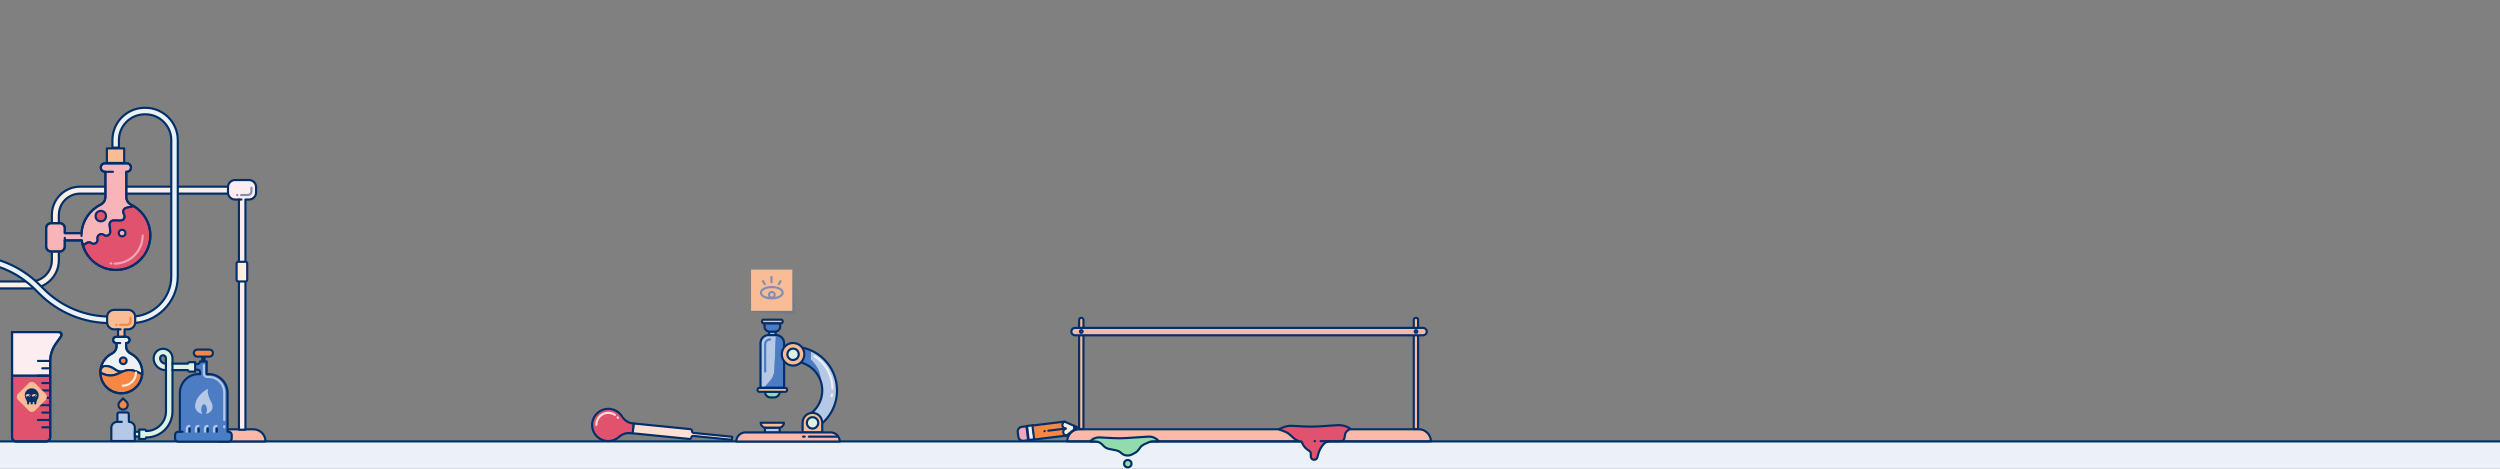 <?xml version="1.0" encoding="utf-8"?>
<!-- Generator: Adobe Illustrator 23.0.4, SVG Export Plug-In . SVG Version: 6.00 Build 0)  -->
<svg version="1.1" xmlns="http://www.w3.org/2000/svg" xmlns:xlink="http://www.w3.org/1999/xlink" x="0px" y="0px"
	 viewBox="0 0 5760 1080" style="enable-background:new 0 0 5760 1080;" xml:space="preserve">
<rect x="0" y="0" width="5760" height="1080" fill="#808080" stroke="none"/>
<style type="text/css">
	.st0{fill:#ECF1F8;}
	.st1{fill:#FEB8A7;stroke:#002F69;stroke-width:5;stroke-linecap:round;stroke-linejoin:round;}
	.st2{fill:#F9BC95;stroke:#002F69;stroke-width:5;stroke-linecap:round;stroke-linejoin:round;}
	.st3{fill:#FFFFFF;stroke:#002F69;stroke-width:5;stroke-linecap:round;stroke-linejoin:round;}
	.st4{fill:#FEEEE4;stroke:#002F69;stroke-width:5;stroke-linecap:round;stroke-linejoin:round;}
	.st5{fill:#002F69;stroke:#002F69;stroke-width:5;stroke-linecap:round;stroke-linejoin:round;}
	.st6{fill:#EFA7BB;stroke:#002F69;stroke-width:5;stroke-linecap:round;stroke-linejoin:round;}
	.st7{fill:#ECF1F8;stroke:#002F69;stroke-width:5;stroke-linecap:round;stroke-linejoin:round;}
	.st8{fill:#F88645;stroke:#002F69;stroke-width:5;stroke-linecap:round;stroke-linejoin:round;}
	.st9{fill:none;stroke:#002F69;stroke-width:5;stroke-linecap:round;stroke-linejoin:round;}
	.st10{fill:#92DBAC;stroke:#002F69;stroke-width:5;stroke-linecap:round;stroke-linejoin:round;}
	.st11{fill:#E1526E;stroke:#002F69;stroke-width:5;stroke-linecap:round;stroke-linejoin:round;}
	.st12{opacity:0.3;fill:#5C6C98;enable-background:new    ;}
	.st13{fill:#F9BC95;}
	.st14{fill:#B5C8E6;}
	.st15{fill:#4B7CC4;}
	.st16{fill:none;stroke:#002F69;stroke-width:5;stroke-linecap:round;stroke-linejoin:round;stroke-miterlimit:10;}
	.st17{fill:none;stroke:#ECF1F8;stroke-width:5;stroke-linecap:round;stroke-miterlimit:10;}
	.st18{fill:#92DBAC;stroke:#002F69;stroke-width:5;stroke-linecap:round;stroke-linejoin:round;stroke-miterlimit:10;}
	.st19{fill:#B5C8E6;stroke:#002F69;stroke-width:5;stroke-linecap:round;stroke-linejoin:round;stroke-miterlimit:10;}
	.st20{fill:#F9BC95;stroke:#002F69;stroke-width:5;stroke-linecap:round;stroke-linejoin:round;stroke-miterlimit:10;}
	.st21{fill:#4B7CC4;stroke:#002F69;stroke-width:5;stroke-linecap:round;stroke-linejoin:round;stroke-miterlimit:10;}
	.st22{fill:#DDF2E3;stroke:#002F69;stroke-width:5;stroke-linecap:round;stroke-linejoin:round;stroke-miterlimit:10;}
	.st23{fill:#FEB8A7;stroke:#002F69;stroke-width:5;stroke-linecap:round;stroke-linejoin:round;stroke-miterlimit:10;}
	.st24{fill:none;stroke:#4B7CC4;stroke-width:5;stroke-linecap:round;stroke-linejoin:round;stroke-miterlimit:10;}
	.st25{fill:none;stroke:#838EB1;stroke-width:5;stroke-linecap:round;stroke-linejoin:round;stroke-miterlimit:10;}
	.st26{fill:#FFDED5;stroke:#002F69;stroke-width:5;stroke-linecap:round;stroke-linejoin:round;stroke-miterlimit:10;}
	.st27{fill:#E1526E;stroke:#002F69;stroke-width:5;stroke-linecap:round;stroke-linejoin:round;stroke-miterlimit:10;}
	.st28{fill:none;stroke:#FFDED5;stroke-width:5;stroke-linecap:round;stroke-linejoin:round;stroke-miterlimit:10;}
	.st29{fill:#FEEEE4;stroke:#002F69;stroke-width:5;stroke-linecap:round;stroke-linejoin:round;stroke-miterlimit:10;}
	.st30{fill:#ECF1F8;stroke:#002F69;stroke-width:5;stroke-linecap:round;stroke-linejoin:round;stroke-miterlimit:10;}
	.st31{fill:#FFFFFF;stroke:#002F69;stroke-width:5;stroke-linecap:round;stroke-linejoin:round;stroke-miterlimit:10;}
	.st32{fill:none;stroke:#F88645;stroke-width:5;stroke-linecap:round;stroke-linejoin:round;stroke-miterlimit:10;}
	.st33{fill:#FCEDF0;stroke:#002F69;stroke-width:5;stroke-linecap:round;stroke-linejoin:round;stroke-miterlimit:10;}
	.st34{fill:#F88645;stroke:#002F69;stroke-width:5;stroke-linecap:round;stroke-linejoin:round;stroke-miterlimit:10;}
	.st35{fill:none;stroke:#B5C8E6;stroke-width:5;stroke-linecap:round;stroke-linejoin:round;stroke-miterlimit:10;}
	.st36{fill:#002F69;}
	.st37{fill:none;stroke:#5C6C98;stroke-width:15;stroke-miterlimit:10;}
	.st38{fill:#F7B5BA;stroke:#002F69;stroke-width:5;stroke-linecap:round;stroke-linejoin:round;stroke-miterlimit:10;}
	.st39{fill:none;stroke:#EFA7BB;stroke-width:5;stroke-linecap:round;stroke-linejoin:round;stroke-miterlimit:10;}
	.st40{fill:none;stroke:#FEEEE4;stroke-width:5;stroke-linecap:round;stroke-linejoin:round;stroke-miterlimit:10;}
</style>
<g id="Calque_1">
	<g id="front">
		<title>foreground</title>
		<rect y="1017" class="st0" width="5767.4" height="71.4"/>
		<path class="st1" d="M2486.8,989h782c15.5,0,28,12.5,28,28l0,0l0,0h-838l0,0l0,0C2458.8,1001.5,2471.3,989,2486.8,989z"/>
		<path class="st2" d="M2491.3,732.2L2491.3,732.2c2.8,0,5,2.2,5,5v251.3l0,0h-10l0,0V737.2C2486.3,734.5,2488.5,732.2,2491.3,732.2
			z"/>
		<path class="st2" d="M3262.3,732.2L3262.3,732.2c2.8,0,5,2.2,5,5v251.3l0,0h-10l0,0V737.2C3257.3,734.5,3259.5,732.2,3262.3,732.2
			z"/>
		<path class="st1" d="M2476.8,755.5h802c4.7,0,8.5,3.8,8.5,8.5l0,0c0,4.7-3.8,8.5-8.5,8.5h-802c-4.7,0-8.5-3.8-8.5-8.5l0,0
			C2468.3,759.3,2472.1,755.5,2476.8,755.5z"/>
		<circle class="st3" cx="2491.3" cy="763.8" r="3"/>
		<circle class="st3" cx="3262.5" cy="763.8" r="3"/>
		<polygon class="st4" points="2434.2,1004.3 2432.5,981.9 2452.7,971.4 2474.7,981.1 2475.7,989 2457,1003.6 		"/>
		<polygon class="st5" points="2481.8,984.2 2475.7,989 2474.7,981.1 		"/>
		<path class="st6" d="M2354.4,983.4l10.6-1.3l3.9,32.2l-10.6,1.3c-5.9,0.7-11.3-3.5-12-9.4l-1.4-10.8
			C2344.3,989.5,2348.5,984.1,2354.4,983.4L2354.4,983.4z"/>
		
			<rect x="2367.1" y="980.9" transform="matrix(0.993 -0.121 0.121 0.993 -103 293.824)" class="st7" width="13.8" height="32.5"/>
		<path class="st8" d="M2452.7,971.4c-4.2,1.8-6.2,6.7-4.4,10.9c1.2,2.9,4,4.9,7.1,5.1c-4.4,1.4-6.8,6.2-5.3,10.5
			c1,3,3.7,5.3,6.9,5.7l-74.3,9l-3.9-32.2L2452.7,971.4z"/>
		<line class="st9" x1="2407" y1="993.3" x2="2406.3" y2="993.4"/>
		<line class="st9" x1="2455.4" y1="987.4" x2="2415.4" y2="992.3"/>
		<line class="st9" x1="5760.8" y1="1017" x2="0" y2="1017"/>
		<path class="st10" d="M2511.8,1017.2h11.6c5.8,0,11.4,2.3,15.5,6.4l4.6,4.6c3,3.1,6.9,5.1,11.1,6l17.3,3.5
			c4.1,0.8,7.8,2.8,10.9,5.7l0,0c6.8,6.5,17,8,25.3,3.7l7.1-3.7c2.9-1.5,5.4-3.7,7.4-6.3l4.8-6.4c2.2-3,5.2-5.3,8.5-6.8l11.8-5.3
			c2.8-1.3,5.9-1.9,9-1.9h13.3c-6-7.3-15.2-11.3-24.6-10.7l-48.8,3.2c-10.8,0.7-21.7,0.8-32.6,0.2l-30.5-1.6
			C2525.1,1007.4,2517.1,1010.9,2511.8,1017.2L2511.8,1017.2z"/>
		<circle class="st10" cx="2598.4" cy="1068.3" r="8.5"/>
		<path class="st11" d="M2946.3,989.1l15.4,5.9c13.5,5.1,20.3,22.1,36.9,22.1l0,0l2.3,5c3.2,7,8.5,12.7,15.2,16.4l0,0
			c2.5,1.4,4,3.9,4,6.8v6.4c0,4.3,3.5,7.7,7.7,7.7l0,0c3.5,0,6.5-2.3,7.4-5.7l2.2-8c2.3-8.4,6.5-16.2,12.4-22.6l0,0
			c3.9-4.3,9.4-6.7,15.2-6.7h24.6c11.7,0,6.3-16,12.6-21.8l8.2-7.5l0,0c-8.4-5.6-18.3-8.2-28.4-7.6l-42,2.8
			c-11.4,0.8-22.8,0.9-34.1,0.3l-29.8-1.5c-7.4-0.4-14.7,1.1-21.4,4.2L2946.3,989.1z"/>
		<line class="st9" x1="3029.8" y1="1016.4" x2="3028.9" y2="1016.4"/>
		<line class="st9" x1="3065" y1="1016.4" x2="3042.8" y2="1016.4"/>
	</g>
	<g id="Mode_Isolation">
		<g>
			<polygon class="st12" points="1733.8,715.7 1733.8,719 1833.4,724.4 1825.1,635 			"/>
			<rect x="1730.5" y="621.2" class="st13" width="95" height="95"/>
			<g>
				<path class="st14" d="M1868.3,807.3l-0.6,20.9c0,0,24.4,20.3,22.7,48.2c2.7,7.2,4.1,15,4.1,23.1c0,11.8-3.1,23.4-9,33.5
					c-5.7,9.8-13.9,18.1-23.7,24l17.4,29.2c14.7-8.8,27.1-21.3,35.7-36.1c8.9-15.3,13.6-32.8,13.6-50.6
					C1928.5,858.4,1903.7,823,1868.3,807.3z"/>
				<path class="st15" d="M1867.8,828.2l0.6-20.9c-12.4-5.5-26.2-8.5-40.6-8.5v34c28.7,0,53.2,18.2,62.7,43.7
					C1892.1,848.5,1867.8,828.2,1867.8,828.2z"/>
			</g>
			<g>
				<path class="st16" d="M1879.2,986.2l-17.4-29.2c9.8-5.8,18-14.1,23.7-24c5.9-10.1,9-21.7,9-33.5c0-36.8-30-66.8-66.8-66.8v-34
					c55.6,0,100.8,45.2,100.8,100.8c0,17.8-4.7,35.3-13.6,50.6C1906.3,965,1894,977.5,1879.2,986.2z"/>
			</g>
			<path class="st17" d="M1916.9,908.8c-0.2,1.3-0.5,2.7-0.7,4"/>
			<path class="st17" d="M1877,820.8c24.6,15.6,40.9,43,40.9,74.3"/>
			<path class="st18" d="M1783.4,915.7h-7.9c-7.2,0-13-5.8-13-13l0,0h34l0,0C1796.4,909.9,1790.6,915.7,1783.4,915.7z"/>
			<rect x="1762.4" y="985.4" class="st19" width="34" height="11.3"/>
			<path class="st20" d="M1752.7,974c0,6.3,5.1,11.3,11.3,11.3h30.8c6.3,0,11.3-5.1,11.3-11.3H1752.7z"/>
			<g>
				<path class="st14" d="M1784.2,853l3.5-81.1h-16.6c-10.4,0-18.9,8.4-18.9,18.9v102.9h7.8l14.5-16.5
					C1780.4,870.4,1783.9,861.9,1784.2,853z"/>
				<path class="st15" d="M1806.6,790.8c0-10.4-8.4-18.9-18.9-18.9l-3.5,81.1c-0.4,8.9-3.8,17.4-9.7,24.2l-14.5,16.5h46.6V790.8z"/>
			</g>
			<path class="st16" d="M1806.6,893.6h-54.4V790.8c0-10.4,8.4-18.9,18.9-18.9h16.6c10.4,0,18.9,8.4,18.9,18.9V893.6z"/>
			<rect x="1771.8" y="764" class="st20" width="15.3" height="7.9"/>
			<path class="st21" d="M1785.9,764h-13c-6.4,0-11.6-5.2-11.6-11.6v-7.6h36.2v7.6C1797.5,758.8,1792.3,764,1785.9,764z"/>
			<path class="st20" d="M1800.1,744.7h-41.3c-1.7,0-3.1-1.4-3.1-3.1v-2c0-1.7,1.4-3.1,3.1-3.1h41.3c1.7,0,3.1,1.4,3.1,3.1v2
				C1803.2,743.3,1801.8,744.7,1800.1,744.7z"/>
			<path class="st20" d="M1809.6,902.7h-60.3c-2.1,0-3.8-1.7-3.8-3.8v-1.4c0-2.1,1.7-3.8,3.8-3.8h60.3c2.1,0,3.8,1.7,3.8,3.8v1.4
				C1813.4,901,1811.7,902.7,1809.6,902.7z"/>
			<path class="st20" d="M1894.5,996.4h-45.3v-22.6c0-12.5,10.2-22.6,22.6-22.6l0,0c12.5,0,22.6,10.2,22.6,22.6L1894.5,996.4
				L1894.5,996.4z"/>
			<circle class="st22" cx="1872.1" cy="974.3" r="13.1"/>
			<path class="st23" d="M1696.4,1017.3h238.4l0,0c0-11.6-9.4-21-21-21h-196.5C1705.7,996.4,1696.4,1005.8,1696.4,1017.3
				L1696.4,1017.3z"/>
			<line class="st16" x1="1929.6" y1="1006" x2="1863.7" y2="1006"/>
			<line class="st16" x1="1853.8" y1="1006" x2="1850.4" y2="1006"/>
			<path class="st24" d="M1762.9,855.9v-62.4c0-6.3,5.1-11.4,11.4-11.4"/>
			<circle class="st20" cx="1827.2" cy="816.3" r="26"/>
			<circle class="st22" cx="1827.2" cy="816.3" r="13.1"/>
			<g>
				<g>
					<ellipse class="st25" cx="1778.2" cy="674.4" rx="25.1" ry="13"/>
				</g>
				<circle class="st25" cx="1778.3" cy="679.2" r="6.5"/>
				<line class="st25" x1="1777.5" y1="650.4" x2="1777.5" y2="638.2"/>
				<line class="st25" x1="1794.3" y1="654.7" x2="1798.5" y2="647.7"/>
				<line class="st25" x1="1762" y1="654.7" x2="1757.8" y2="647.7"/>
			</g>
		</g>
		<g>
			<path class="st26" d="M1686.8,1006.3l-88.9-8.9c-2.1-0.2-3.7-2.1-3.5-4.3l0,0c0.2-2.1-1.3-4-3.5-4.3l-131-13.1l-2.3,22.6
				l131,13.1c2.1,0.2,4-1.3,4.3-3.5l0,0c0.2-2.1,2.1-3.7,4.3-3.5l88.9,8.9L1686.8,1006.3z"/>
			<path class="st27" d="M1459.9,975.8l-1.2-0.1c-10.7-1.1-20-7.2-25.7-16.3c-6.4-10.3-17.8-17.3-31.1-17.5
				c-18.1-0.3-34,13-37.1,30.8c-3.7,21.5,11.6,41.2,32.9,43.3c10.9,1.1,21.2-2.7,28.7-9.5c7-6.4,16.5-9.5,26-8.5l5.1,0.5
				L1459.9,975.8z"/>
			<path class="st28" d="M1423,961.7c0.2,0.2,0.4,0.5,0.5,0.7"/>
			<path class="st28" d="M1374,978.6c0-15.1,12.3-27.4,27.4-27.4c5.7,0,11,1.7,15.3,4.7"/>
		</g>
	</g>
</g>
<g id="Mode_Isolation_1_">
</g>
<g id="middle">
	<g>
		<g>
			<g>
				<path class="st29" d="M-65.2,648.5H70.4c27.1,0,49.1-22,49.1-49.1V495.2c0-35.9,29.2-65.1,65.1-65.1h369.7v16H184.7
					c-27.1,0-49.1,22-49.1,49.1v104.2c0,35.9-29.2,65.1-65.1,65.1H-66"/>
			</g>
			<g>
				<path class="st30" d="M-72.1,603.5c28.5,0,56.3,5.5,82.6,16.4c26.3,10.9,49.9,26.7,70.1,46.8l10,10
					c21.6,21.6,46.8,38.4,74.9,50.1c28.2,11.7,57.9,17.6,88.4,17.6h48.2c59.3,0,107.5-48.2,107.5-107.5V322.8
					c0-41-33.4-74.4-74.4-74.4h-1.8c-41,0-74.4,33.4-74.4,74.4v17.3h15v-17.3c0-32.7,26.6-59.4,59.4-59.4h1.8
					c32.7,0,59.4,26.6,59.4,59.4v314.1c0,51-41.5,92.5-92.5,92.5h-48.2c-28.5,0-56.3-5.5-82.6-16.4c-26.3-10.9-49.9-26.7-70.1-46.8
					l-10-10c-21.6-21.6-46.8-38.4-74.9-50.1s-57.9-17.6-88.4-17.6"/>
			</g>
			<g>
				<path class="st20" d="M263.1,713.9h32.1c9,0,16.3,7.3,16.3,16.3v12.3c0,9-7.3,16.3-16.3,16.3H287v34.3h-15v-34.3h-8.9
					c-9,0-16.3-7.3-16.3-16.3v-12.3C246.8,721.2,254.1,713.9,263.1,713.9z"/>
				<line class="st31" x1="272" y1="758.8" x2="277.7" y2="758.8"/>
				<path class="st32" d="M277,748.4h15.4c4.6,0,8.3-3.7,8.3-8.3v-8.4"/>
				<line class="st32" x1="267.8" y1="748.4" x2="268.4" y2="748.4"/>
			</g>
			<g>
				<path class="st23" d="M503.7,1017.1h108l0,0c0-15.5-12.5-28-28-28h-52C516.2,989.1,503.7,1001.6,503.7,1017.1L503.7,1017.1z"/>
				<g>
					<path class="st33" d="M541.6,414.8h32.1c9,0,16.3,7.3,16.3,16.3v12.3c0,9-7.3,16.3-16.3,16.3h-8.2V990h-15V459.7h-8.9
						c-9,0-16.3-7.3-16.3-16.3v-12.3C525.3,422.1,532.6,414.8,541.6,414.8z"/>
					<line class="st31" x1="550.5" y1="459.7" x2="556.2" y2="459.7"/>
					<path class="st25" d="M555.6,449.3h15.4c4.6,0,8.3-3.7,8.3-8.3v-8.4"/>
					<line class="st25" x1="546.4" y1="449.3" x2="547" y2="449.3"/>
				</g>
			</g>
			<path class="st19" d="M270.2,971.9h0.3v-17.7c0-2.1,1.7-3.9,3.9-3.9h18.4c2.1,0,3.9,1.7,3.9,3.9l0.3,17.7
				c7.6,0,13.7,6.2,13.7,13.7v30.5h-54.2v-30.5C256.5,978.1,262.6,971.9,270.2,971.9z"/>
			<line class="st31" x1="270.4" y1="971.9" x2="280.5" y2="971.9"/>
			
				<rect x="310.7" y="994.9" transform="matrix(-1 -4.489310e-11 4.489310e-11 -1 639.938 2000.595)" class="st22" width="18.5" height="10.8"/>
			<g>
				
					<rect x="466.1" y="821.8" transform="matrix(-1 -4.489976e-11 4.489976e-11 -1 937.274 1655.133)" class="st31" width="5.1" height="11.5"/>
				<path class="st34" d="M454.6,821.6h28c4.5,0,8.1-3.6,8.1-8.1v0c0-4.5-3.6-8.1-8.1-8.1h-28c-4.5,0-8.1,3.6-8.1,8.1v0
					C446.5,818,450.2,821.6,454.6,821.6z"/>
				<path class="st21" d="M410.6,994.7h3.8v-89.4c0-24,19.4-43.4,43.4-43.4h3.2v-4.2c0-3.3-2.7-6-6-6h-10v-13h10c3.3,0,6-2.7,6-6
					l0,0h15.2v29.2h4.7c24,0,43.4,19.4,43.4,43.4v89.4h2.3c4,0,7.3,3.3,7.3,7.3v8.3c0,4-3.3,7.3-7.3,7.3h-116c-4,0-7.3-3.3-7.3-7.3
					v-8.3C403.4,998,406.6,994.7,410.6,994.7z"/>
				<line class="st31" x1="413.6" y1="994.7" x2="420.7" y2="994.7"/>
				<line class="st31" x1="499.5" y1="987.7" x2="499.5" y2="994.4"/>
				<line class="st31" x1="478.6" y1="987.7" x2="478.6" y2="994.4"/>
				<line class="st31" x1="457.7" y1="987.7" x2="457.7" y2="994.4"/>
				<line class="st31" x1="436.8" y1="987.7" x2="436.8" y2="994.4"/>
				<line class="st35" x1="516.7" y1="982.1" x2="516.7" y2="984.6"/>
				<path class="st35" d="M469.7,841.1v19.6c0,4.3,3.5,7.9,7.9,7.9h3.5c19.7,0,35.6,16,35.6,35.6v63.5"/>
				<path class="st35" d="M498.7,981.3L498.7,981.3c-3.1,0-5.7,2.5-5.7,5.7v7.5"/>
				<path class="st35" d="M477.9,981.3L477.9,981.3c-3.1,0-5.7,2.5-5.7,5.7v7.5"/>
				<path class="st35" d="M457,981.3L457,981.3c-3.1,0-5.7,2.5-5.7,5.7v7.5"/>
				<path class="st35" d="M436.2,981.3L436.2,981.3c-3.1,0-5.7,2.5-5.7,5.7v7.5"/>
				<path class="st14" d="M449.7,932.1c3.9-24.3,29.5-36.5,29.5-36.5s-3.6,10.6,7.5,30.8c8.5,15.5-2.2,25.5-12.5,27.4
					c1.6-2.3,2.6-5.9,2.6-9.9c0-6.9-3-12.5-6.6-12.5s-6.6,5.6-6.6,12.5c0,4,1,7.5,2.5,9.8C456.6,951.8,447.8,944.2,449.7,932.1z"/>
				<path class="st22" d="M333.1,989.7h-12.3v21.8h12.3c1.8,0,3.3-1.5,3.3-3.3v-0.3h0.9c33.2,0,60.1-26.9,60.1-60.1v-95.1h34.9
					c0.9,0,1.7,0.8,1.7,1.7v0.1c0,0.9,0.8,1.7,1.7,1.7h13.9v-21.8h-13.9c-0.9,0-1.7,0.8-1.7,1.7l0,0c0,0.9-0.8,1.7-1.7,1.7h-34.9
					v-12.5c0-12.3-10.2-22.2-22.6-21.7c-13.1,0.5-22.5,12.7-20.6,25.7c2,13.3,13.4,23.5,27.3,23.5h0.9v95.1
					c0,24.9-20.2,45.1-45.1,45.1h-0.9l0,0C336.3,991.1,334.9,989.7,333.1,989.7z M382.3,837.7h-0.9c-6.9,0-12.5-5.6-12.5-12.5
					c0-3.7,3-6.7,6.7-6.7s6.7,3,6.7,6.7V837.7z"/>
				<line class="st22" x1="382.3" y1="852.7" x2="382.3" y2="837.7"/>
				<line class="st22" x1="397.3" y1="852.7" x2="397.3" y2="837.7"/>
			</g>
			<path class="st34" d="M291.1,940.5L291.1,940.5c4.2-4.2,4.2-10.9,0-15.1l-7.5-7.5l-7.5,7.5c-4.2,4.2-4.2,10.9,0,15.1l0,0
				C280.2,944.7,287,944.7,291.1,940.5z"/>
			<g>
				<g>
					<path class="st33" d="M27.7,865.8V765.1h106.6c5.6,0,8.9,6.3,5.6,10.9l-11.8,16.6c-8.1,11.4-12.5,25.1-12.5,39.1v34.1H27.7z"/>
					<path class="st27" d="M115.7,1007.4c0,5.4-4.4,9.7-9.7,9.7H37.4c-5.4,0-9.7-4.4-9.7-9.7V865.8h88V1007.4z"/>
				</g>
				<path class="st16" d="M141.2,774.3l-12.4,17.4c-8.5,12-13.1,26.3-13.1,41v174.6c0,5.4-4.4,9.7-9.7,9.7H37.4
					c-5.4,0-9.7-4.4-9.7-9.7V765.1h108.7C141.2,765.1,143.9,770.4,141.2,774.3z"/>
				<g>
					<line class="st19" x1="115.5" y1="831.6" x2="87.5" y2="831.6"/>
					<line class="st19" x1="115.5" y1="848.6" x2="97.5" y2="848.6"/>
					<line class="st19" x1="115.5" y1="865.6" x2="87.5" y2="865.6"/>
					<line class="st19" x1="115.5" y1="882.6" x2="97.5" y2="882.6"/>
					<line class="st19" x1="115.5" y1="899.6" x2="87.5" y2="899.6"/>
					<line class="st19" x1="115.5" y1="916.6" x2="97.5" y2="916.6"/>
					<line class="st19" x1="115.5" y1="933.6" x2="87.5" y2="933.6"/>
					<line class="st19" x1="115.5" y1="950.6" x2="97.5" y2="950.6"/>
					<line class="st19" x1="115.5" y1="967.6" x2="87.5" y2="967.6"/>
					<line class="st19" x1="115.5" y1="984.6" x2="97.5" y2="984.6"/>
				</g>
				<g>
					<path class="st13" d="M80.5,946.1l24.6-24.6c3.9-3.9,3.9-10.3,0-14.2l-24.6-24.6c-3.9-3.9-10.3-3.9-14.2,0l-24.6,24.6
						c-3.9,3.9-3.9,10.3,0,14.2l24.6,24.6C70.1,950.1,76.5,950.1,80.5,946.1z"/>
					<g>
						<path class="st36" d="M57,910.8c0,3.2,0.9,6.1,2.5,8.6c1.9,3,3,6.5,3,10v0.2c0,1.3,1.1,2.4,2.4,2.4c1.3,0,2.4-1.1,2.4-2.4
							v-3.7c1.1,0.4,2.2,0.7,3.4,0.9v2.8c0,1.3,1.1,2.4,2.4,2.4c1.3,0,2.4-1.1,2.4-2.4v-2.8c1.2-0.2,2.3-0.5,3.4-0.9v3.7
							c0,1.3,1.1,2.4,2.4,2.4c1.3,0,2.4-1.1,2.4-2.4v-0.2c0-3.6,1.1-7,3-10c1.8-2.8,2.7-6.2,2.4-9.9c-0.6-7.9-7.1-14.2-15-14.8
							C64.9,894,57,901.5,57,910.8z M73.9,910.1c1.3-1.4,3.1-2.1,5.2-2.1c1.8,0,3.5,0.6,4.8,1.7c0.9,0.8,1,2.2,0.2,3.1
							c-0.8,0.9-2.2,1-3.1,0.2c-0.4-0.4-1.1-0.6-1.9-0.6c-1,0-1.7,0.4-2,0.7c-0.4,0.5-1,0.7-1.6,0.7c-0.5,0-1.1-0.2-1.5-0.6
							C73.1,912.3,73.1,911,73.9,910.1z M59.5,910.1c1.3-1.4,3.1-2.1,5.2-2.1c1.8,0,3.5,0.6,4.8,1.7c0.9,0.8,1,2.2,0.2,3.1
							c-0.8,0.9-2.2,1-3.1,0.2c-0.4-0.4-1.1-0.6-1.9-0.6c-1,0-1.7,0.4-2,0.7c-0.4,0.5-1,0.7-1.6,0.7c-0.5,0-1.1-0.2-1.5-0.6
							C58.8,912.3,58.7,911,59.5,910.1z"/>
						<circle class="st36" cx="81.8" cy="911" r="1.3"/>
						<circle class="st36" cx="67.7" cy="911" r="1.3"/>
					</g>
				</g>
			</g>
			<path class="st29" d="M569.6,644.5v-37.3c0-2.2-1.8-4-4-4l-16.5,0c-2.2,0-4,1.8-4,4v37.3c0,2.2,1.8,4,4,4l16.5,0
				C567.8,648.5,569.6,646.7,569.6,644.5z"/>
			<path class="st37" d="M558.7,416.1"/>
		</g>
	</g>
</g>
<g id="motions">
	<g>
		<g>
			<path class="st38" d="M117.8,514.2h20c6.4,0,11.5,5.2,11.5,11.5v11.4h38.5c2-28.9,19.5-53.6,44.2-65.7c6.6-3.3,10.8-10,10.8-17.3
				v-58.3H242c-5.4,0-9.8-4.4-9.8-9.8s4.4-9.8,9.8-9.8h50c5.4,0,9.8,4.4,9.8,9.8s-4.4,9.8-9.8,9.8H291v58.3c0,7.4,4.3,14.1,11,17.4
				c2.2,1.1,4.3,2.2,6.3,3.5l-17.2,3.8c-5.6,1.2-8.7,7.3-6.5,12.5l1.7,4.1c2.6,6.1-2,12.9-8.6,12.8l-15.9-0.2
				c-5.5-0.1-9.8,4.7-9.3,10.2l1.6,15c0.8,7.6-7.5,12.8-14,8.8l-1.7-1.1c-6.6-4.1-15.1,1.4-13.9,9.1l0.2,1.3
				c1.2,8-7.9,13.5-14.5,8.8h0c-3-2.1-6.9-2.3-10-0.5l-9.4,5.5c-1.1-3.6-1.9-7.4-2.5-11.2h-39.1v14c0,6.4-5.2,11.5-11.5,11.5h-20
				c-6.4,0-11.5-5.2-11.5-11.5v-42.2C106.3,519.4,111.4,514.2,117.8,514.2z"/>
			<path class="st27" d="M210.4,560.1L210.4,560.1c6.6,4.8,15.6-0.8,14.5-8.8l-0.2-1.3c-1.1-7.7,7.3-13.3,13.9-9.1l1.7,1.1
				c6.5,4,14.8-1.2,14-8.8l-1.6-15c-0.6-5.5,3.7-10.2,9.3-10.2l15.9,0.2c6.6,0.1,11.2-6.7,8.6-12.8l-1.7-4.1
				c-2.2-5.3,0.9-11.3,6.5-12.5l17.2-3.8c22.6,13.9,37.8,38.7,38,67.2c0.3,43-34.4,78.8-77.4,79.8c-36.8,0.9-68.1-23.4-78-56.8
				l9.4-5.5C203.5,557.8,207.4,557.9,210.4,560.1z"/>
			<circle class="st38" cx="281.3" cy="537" r="7.6"/>
			<circle class="st27" cx="232.3" cy="497.9" r="12"/>
		</g>
		<path class="st16" d="M117.8,514.2h20c6.4,0,11.5,5.2,11.5,11.5v11.4h38.5c2-28.9,19.5-53.6,44.2-65.7c6.6-3.3,10.8-10,10.8-17.3
			v-58.3H242c-5.4,0-9.8-4.4-9.8-9.8s4.4-9.8,9.8-9.8h50c5.4,0,9.8,4.4,9.8,9.8s-4.4,9.8-9.8,9.8H291v58.3c0,7.4,4.3,14.1,11,17.4
			c26.1,12.9,44.1,39.6,44.3,70.6c0.3,43-34.4,78.8-77.4,79.8c-40.8,1-74.9-29-80.4-68h-39.1v14c0,6.4-5.2,11.5-11.5,11.5h-20
			c-6.4,0-11.5-5.2-11.5-11.5v-42.2C106.3,519.4,111.4,514.2,117.8,514.2z"/>
		<path class="st39" d="M254.8,606.7c0.5,0.1,1,0.1,1.5,0.2"/>
		<path class="st39" d="M264,607.4c35.7,0,64.7-29,64.7-64.7"/>
		<line class="st31" x1="242.9" y1="395.8" x2="260.1" y2="395.8"/>
		
			<rect x="246.2" y="342" transform="matrix(-1 -4.486379e-11 4.486379e-11 -1 532.308 717.483)" class="st20" width="39.9" height="33.6"/>
		<line class="st31" x1="187.8" y1="537.1" x2="187.8" y2="543.5"/>
		<line class="st31" x1="149.3" y1="553.9" x2="149.3" y2="548.1"/>
	</g>
	<g>
		<g>
			<path class="st30" d="M283.3,855.9l-0.2,0.1c-15.7,2.4-18.4-9.7-35.3-12.4c-14.3-2.3-16.4,8.4-16.6,12.6
				c0.6-18.2,11.3-33.8,26.6-41.5c6.5-3.3,10.7-9.7,10.7-17v-7.2H268c-3.9,0-7.2-2.9-7.5-6.7c-0.3-4.2,3.1-7.7,7.2-7.7h23.3
				c3.9,0,7.2,2.9,7.5,6.7c0.3,4.2-3.1,7.7-7.2,7.7h-0.8v7.2c0,7.2,4.2,13.7,10.7,17c15.8,7.9,26.6,24.3,26.6,43.2v0
				c0,1.5-0.1,3-0.2,4.5l-12.4-5.9C305.2,851.6,293.5,851.4,283.3,855.9z"/>
			<path class="st16" d="M231.2,857.8c0,0,0-0.6,0-1.6C231.2,856.7,231.2,857.2,231.2,857.8L231.2,857.8z"/>
			<path class="st20" d="M247.8,843.6c16.8,2.7,19.5,14.9,35.3,12.4l-13.3,5.9c-9.2,4-19.5,4.3-28.9,0.8l-9.7-3.6c0-0.4,0-0.8,0-1.2
				v0c0-0.5,0-1.1,0-1.6C231.5,851.9,233.6,841.3,247.8,843.6z"/>
			<path class="st34" d="M240.9,862.7c9.4,3.5,19.7,3.2,28.9-0.8l13.3-5.9l0.2-0.1c10.2-4.5,21.9-4.3,31.9,0.5l12.4,5.9
				c-1.2,12.9-7.4,24.3-16.7,32.2c-8.4,7.2-19.4,11.6-31.4,11.6h0c-26.3,0-47.6-21-48.3-47.1L240.9,862.7z"/>
		</g>
		<path class="st16" d="M268.5,797.6v-7.2H268c-3.9,0-7.2-2.9-7.5-6.7c-0.3-4.2,3.1-7.7,7.2-7.7h23.3c3.9,0,7.2,2.9,7.5,6.7
			c0.3,4.2-3.1,7.7-7.2,7.7h-0.8v7.2c0,7.2,4.2,13.7,10.7,17c15.8,7.9,26.6,24.3,26.6,43.2v0c0,26.7-21.6,48.3-48.3,48.3h0
			c-26.7,0-48.3-21.6-48.3-48.3v0c0-18.9,10.8-35.2,26.6-43.2C264.3,811.3,268.5,804.9,268.5,797.6z"/>
		<line class="st31" x1="268.5" y1="790.4" x2="276.8" y2="790.4"/>
		<path class="st40" d="M312.4,850.4c-0.4-1.6-1-3.2-1.7-4.7"/>
		<path class="st40" d="M282.9,888.6c16.8,0,30.4-13.6,30.4-30.4"/>
		<circle class="st34" cx="284" cy="831.2" r="7.7"/>
	</g>
</g>
</svg>
